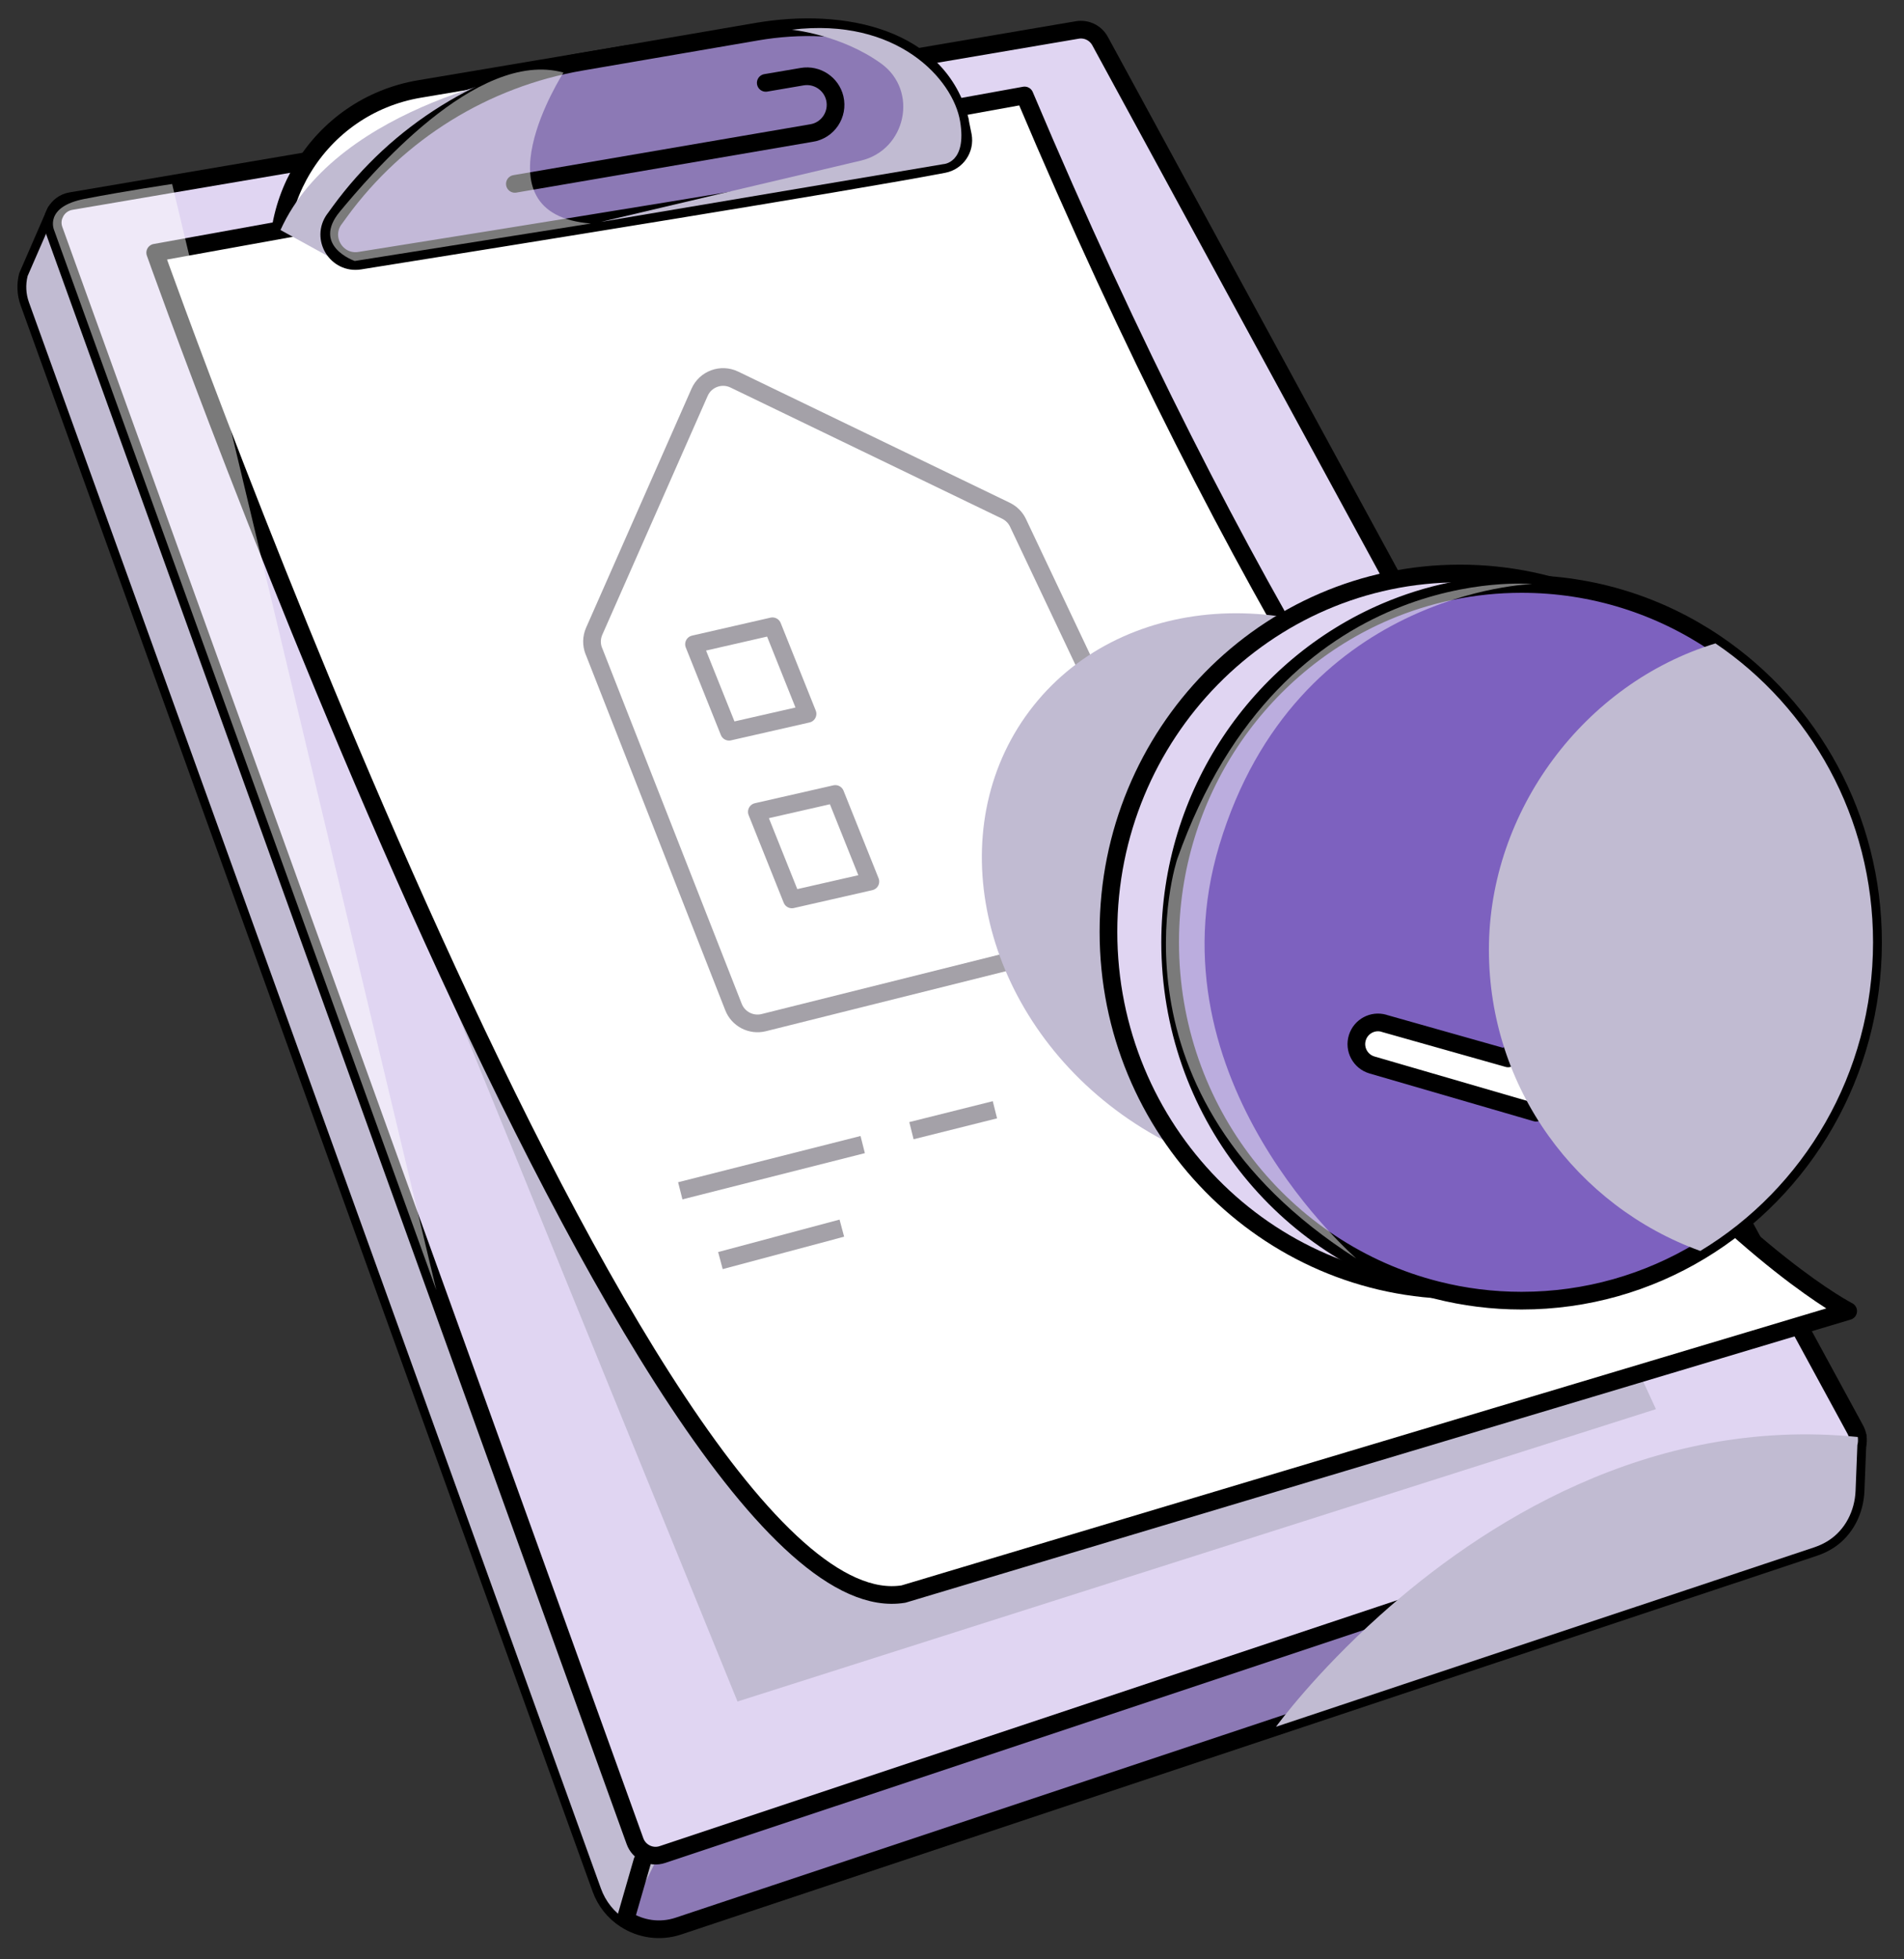 <svg width="70" height="72" viewBox="0 0 70 72" fill="none" xmlns="http://www.w3.org/2000/svg">
<rect x="0" y="0" width="70" height="72" fill="#333333" stroke="none"/>
<path d="M68.297 52.806L68.287 53.1L68.22 54.788C68.189 55.514 67.844 56.21 67.233 56.607C67.074 56.709 66.9 56.794 66.716 56.855L46.912 63.455L24.943 70.778C24.263 71.006 23.549 70.891 22.989 70.528C22.587 70.269 22.265 69.88 22.091 69.394L1.064 11.11C0.952 10.8 0.936 10.465 1.015 10.145L1.985 7.917L1.988 7.912L2.028 7.823L2.044 7.784H2.046L3.883 9.063L5.116 9.918L39.401 4.088L64.772 50.716L68.297 52.806Z" fill="#8C79B5" stroke="black" stroke-width="0.65" stroke-linecap="round" stroke-linejoin="round"/>
<g style="mix-blend-mode:multiply">
<path d="M22.989 70.526C22.587 70.268 22.265 69.879 22.091 69.393L1.064 11.109C0.952 10.799 0.936 10.464 1.015 10.144L2.044 7.783L3.883 9.062C10.81 28.409 24.061 65.173 24.823 65.426C25.514 65.656 24.127 68.519 22.989 70.526Z" fill="#C1BBD2"/>
</g>
<path d="M68.286 53.098C68.227 53.359 68.038 53.586 67.759 53.681L50.733 59.357L24.354 68.149C23.942 68.287 23.495 68.07 23.346 67.661L1.987 8.453C1.92 8.271 1.925 8.082 1.984 7.915C1.984 7.913 1.987 7.91 1.987 7.91L2.028 7.821C2.028 7.821 2.038 7.795 2.046 7.785C2.158 7.585 2.358 7.434 2.606 7.391L39.608 1.101C39.945 1.045 40.28 1.208 40.444 1.51L68.212 52.538C68.258 52.625 68.288 52.714 68.301 52.804C68.314 52.904 68.311 53.003 68.286 53.098Z" fill="#E0D5F2" stroke="black" stroke-width="0.65" stroke-linecap="round" stroke-linejoin="round"/>
<g style="mix-blend-mode:multiply">
<path d="M13.044 27.992L27.114 62.526L60.88 51.782L59.345 48.456L13.044 27.992Z" fill="#C1BBD2"/>
</g>
<path d="M23.614 68.398L23.02 70.455" stroke="black" stroke-width="0.65" stroke-linecap="round" stroke-linejoin="round"/>
<path d="M10.534 11.295L33.218 7.501C31.402 3.541 27.156 1.295 22.861 2.017L15.422 3.27C11.69 3.899 9.38 7.69 10.534 11.295Z" fill="white" stroke="black" stroke-width="0.65" stroke-linejoin="round"/>
<path d="M5.706 9.286C5.706 9.286 23.761 60.12 33.218 58.577L67.948 48.179C67.948 48.179 53.457 40.863 37.669 3.508L5.706 9.286Z" fill="white" stroke="black" stroke-width="0.65" stroke-linejoin="round"/>
<g style="mix-blend-mode:multiply">
<path d="M19.902 2.607C19.902 2.607 12.437 3.753 10.312 8.453L12.386 9.593L19.902 2.607Z" fill="#C1BBD2"/>
</g>
<path d="M12.294 8.054L12.498 7.773C14.629 4.857 17.814 2.882 21.375 2.271L27.811 1.166C31.039 0.61 34.533 1.388 35.3 4.458C35.3 4.46 35.347 4.706 35.4 4.985C35.492 5.471 35.175 5.939 34.689 6.031C31.241 6.693 18.51 8.737 13.227 9.579C12.373 9.715 11.785 8.75 12.294 8.052V8.054Z" fill="#8C79B5" stroke="black" stroke-width="0.65" stroke-linecap="round" stroke-linejoin="round"/>
<path d="M21.833 23.924L26.967 37.006C27.141 37.449 27.617 37.694 28.08 37.579L43.093 33.827C43.674 33.681 43.975 33.041 43.72 32.501L37.427 19.215C37.335 19.018 37.176 18.862 36.982 18.767L26.998 13.948C26.514 13.715 25.934 13.928 25.719 14.419L21.846 23.195C21.744 23.425 21.738 23.689 21.831 23.924H21.833Z" fill="white" stroke="#A4A1A8" stroke-width="0.65" stroke-linejoin="round"/>
<g style="mix-blend-mode:multiply">
<path d="M55.978 39.727C59.233 35.387 57.812 28.824 52.806 25.069C47.799 21.314 41.101 21.788 37.846 26.128C34.591 30.468 36.011 37.031 41.018 40.786C46.025 44.541 52.723 44.067 55.978 39.727Z" fill="#C1BBD2"/>
</g>
<path d="M53.673 47.412C60.808 47.412 66.593 41.516 66.593 34.243C66.593 26.97 60.808 21.074 53.673 21.074C46.537 21.074 40.752 26.97 40.752 34.243C40.752 41.516 46.537 47.412 53.673 47.412Z" fill="#E0D5F2" stroke="black" stroke-width="0.65" stroke-linecap="round" stroke-linejoin="round"/>
<path d="M68.862 34.628C68.862 39.455 66.311 43.678 62.51 45.97C60.584 47.131 58.338 47.796 55.941 47.796C54.867 47.796 53.826 47.663 52.828 47.41C47.195 45.993 43.02 40.808 43.02 34.628C43.02 29.159 46.292 24.467 50.95 22.477C52.485 21.822 54.171 21.459 55.941 21.459C58.576 21.459 61.026 22.262 63.068 23.643C66.559 26.002 68.862 30.041 68.862 34.628Z" fill="#7D61BF" stroke="black" stroke-width="0.65" stroke-linecap="round" stroke-linejoin="round"/>
<path d="M50.881 37.605L55.444 38.894L61.016 27.79C61.251 27.319 61.827 27.135 62.292 27.38C62.745 27.618 62.922 28.176 62.689 28.631L56.473 40.889L50.441 39.135C50.011 39.009 49.768 38.554 49.904 38.127C50.034 37.717 50.467 37.484 50.878 37.602L50.881 37.605Z" fill="white" stroke="black" stroke-width="0.65" stroke-linejoin="round"/>
<path d="M31.999 32.394L29.114 33.051L27.825 29.833L30.71 29.176L31.999 32.394Z" fill="white" stroke="#A4A1A8" stroke-width="0.65" stroke-linejoin="round"/>
<path d="M29.689 26.232L26.804 26.889L25.515 23.674L28.4 23.014L29.689 26.232Z" fill="white" stroke="#A4A1A8" stroke-width="0.65" stroke-linejoin="round"/>
<path d="M28.153 3.045L29.491 2.817C30.038 2.725 30.563 3.073 30.691 3.61C30.831 4.207 30.437 4.795 29.834 4.889L18.929 6.757" fill="#8C79B5"/>
<path d="M28.153 3.045L29.491 2.817C30.038 2.725 30.563 3.073 30.691 3.61C30.831 4.207 30.437 4.795 29.834 4.889L18.929 6.757" stroke="black" stroke-width="0.65" stroke-linecap="round" stroke-linejoin="round"/>
<g style="mix-blend-mode:multiply">
<path d="M68.862 34.627C68.862 39.454 66.312 43.677 62.511 45.969C57.978 44.334 54.739 39.993 54.739 34.898C54.739 29.802 58.246 25.111 63.068 23.643C66.56 26.001 68.862 30.04 68.862 34.627Z" fill="#C1BBD2"/>
</g>
<g style="mix-blend-mode:overlay" opacity="0.48">
<path d="M49.867 46.25C49.952 46.304 42.206 39.758 44.828 31.058C47.649 21.706 56.329 21.463 56.329 21.463C56.329 21.463 47.171 20.57 43.28 31.57C43.28 31.57 40.39 40.208 49.867 46.248V46.25Z" fill="white"/>
</g>
<g style="mix-blend-mode:overlay" opacity="0.48">
<path d="M6.328 6.76L16.041 47.409L1.989 8.456C1.989 8.456 1.608 7.601 3.105 7.31C4.601 7.018 6.328 6.762 6.328 6.762V6.76Z" fill="white"/>
</g>
<g style="mix-blend-mode:overlay" opacity="0.48">
<path d="M20.717 2.667C20.717 2.667 17.363 7.878 21.727 8.213L13.043 9.591C13.043 9.591 11.441 9.039 12.498 7.773C13.554 6.506 17.512 1.779 20.717 2.667Z" fill="white"/>
</g>
<g style="mix-blend-mode:multiply">
<path d="M29.105 1.092C29.105 1.092 30.916 1.266 32.395 2.335C33.779 3.335 33.311 5.512 31.648 5.903L22.091 8.154L34.687 6.031C34.687 6.031 35.554 5.993 35.298 4.458C35.043 2.923 32.996 0.621 29.105 1.092Z" fill="#C1BBD2"/>
</g>
<g style="mix-blend-mode:multiply">
<path d="M68.286 53.099L68.219 54.788C68.189 55.514 67.844 56.21 67.232 56.606C67.073 56.709 66.9 56.793 66.715 56.855L46.911 63.454C46.978 63.365 48.339 61.505 50.733 59.359C54.432 56.044 60.607 52.035 68.296 52.805H68.301C68.314 52.905 68.312 53.005 68.286 53.099Z" fill="#C1BBD2"/>
</g>
<path d="M25.01 43.759L31.717 42.06" stroke="#A4A1A8" stroke-width="0.65" stroke-linejoin="round"/>
<path d="M33.509 41.549L36.578 40.781" stroke="#A4A1A8" stroke-width="0.65" stroke-linejoin="round"/>
<path d="M26.486 46.323L30.95 45.131" stroke="#A4A1A8" stroke-width="0.65" stroke-linejoin="round"/>
</svg>
